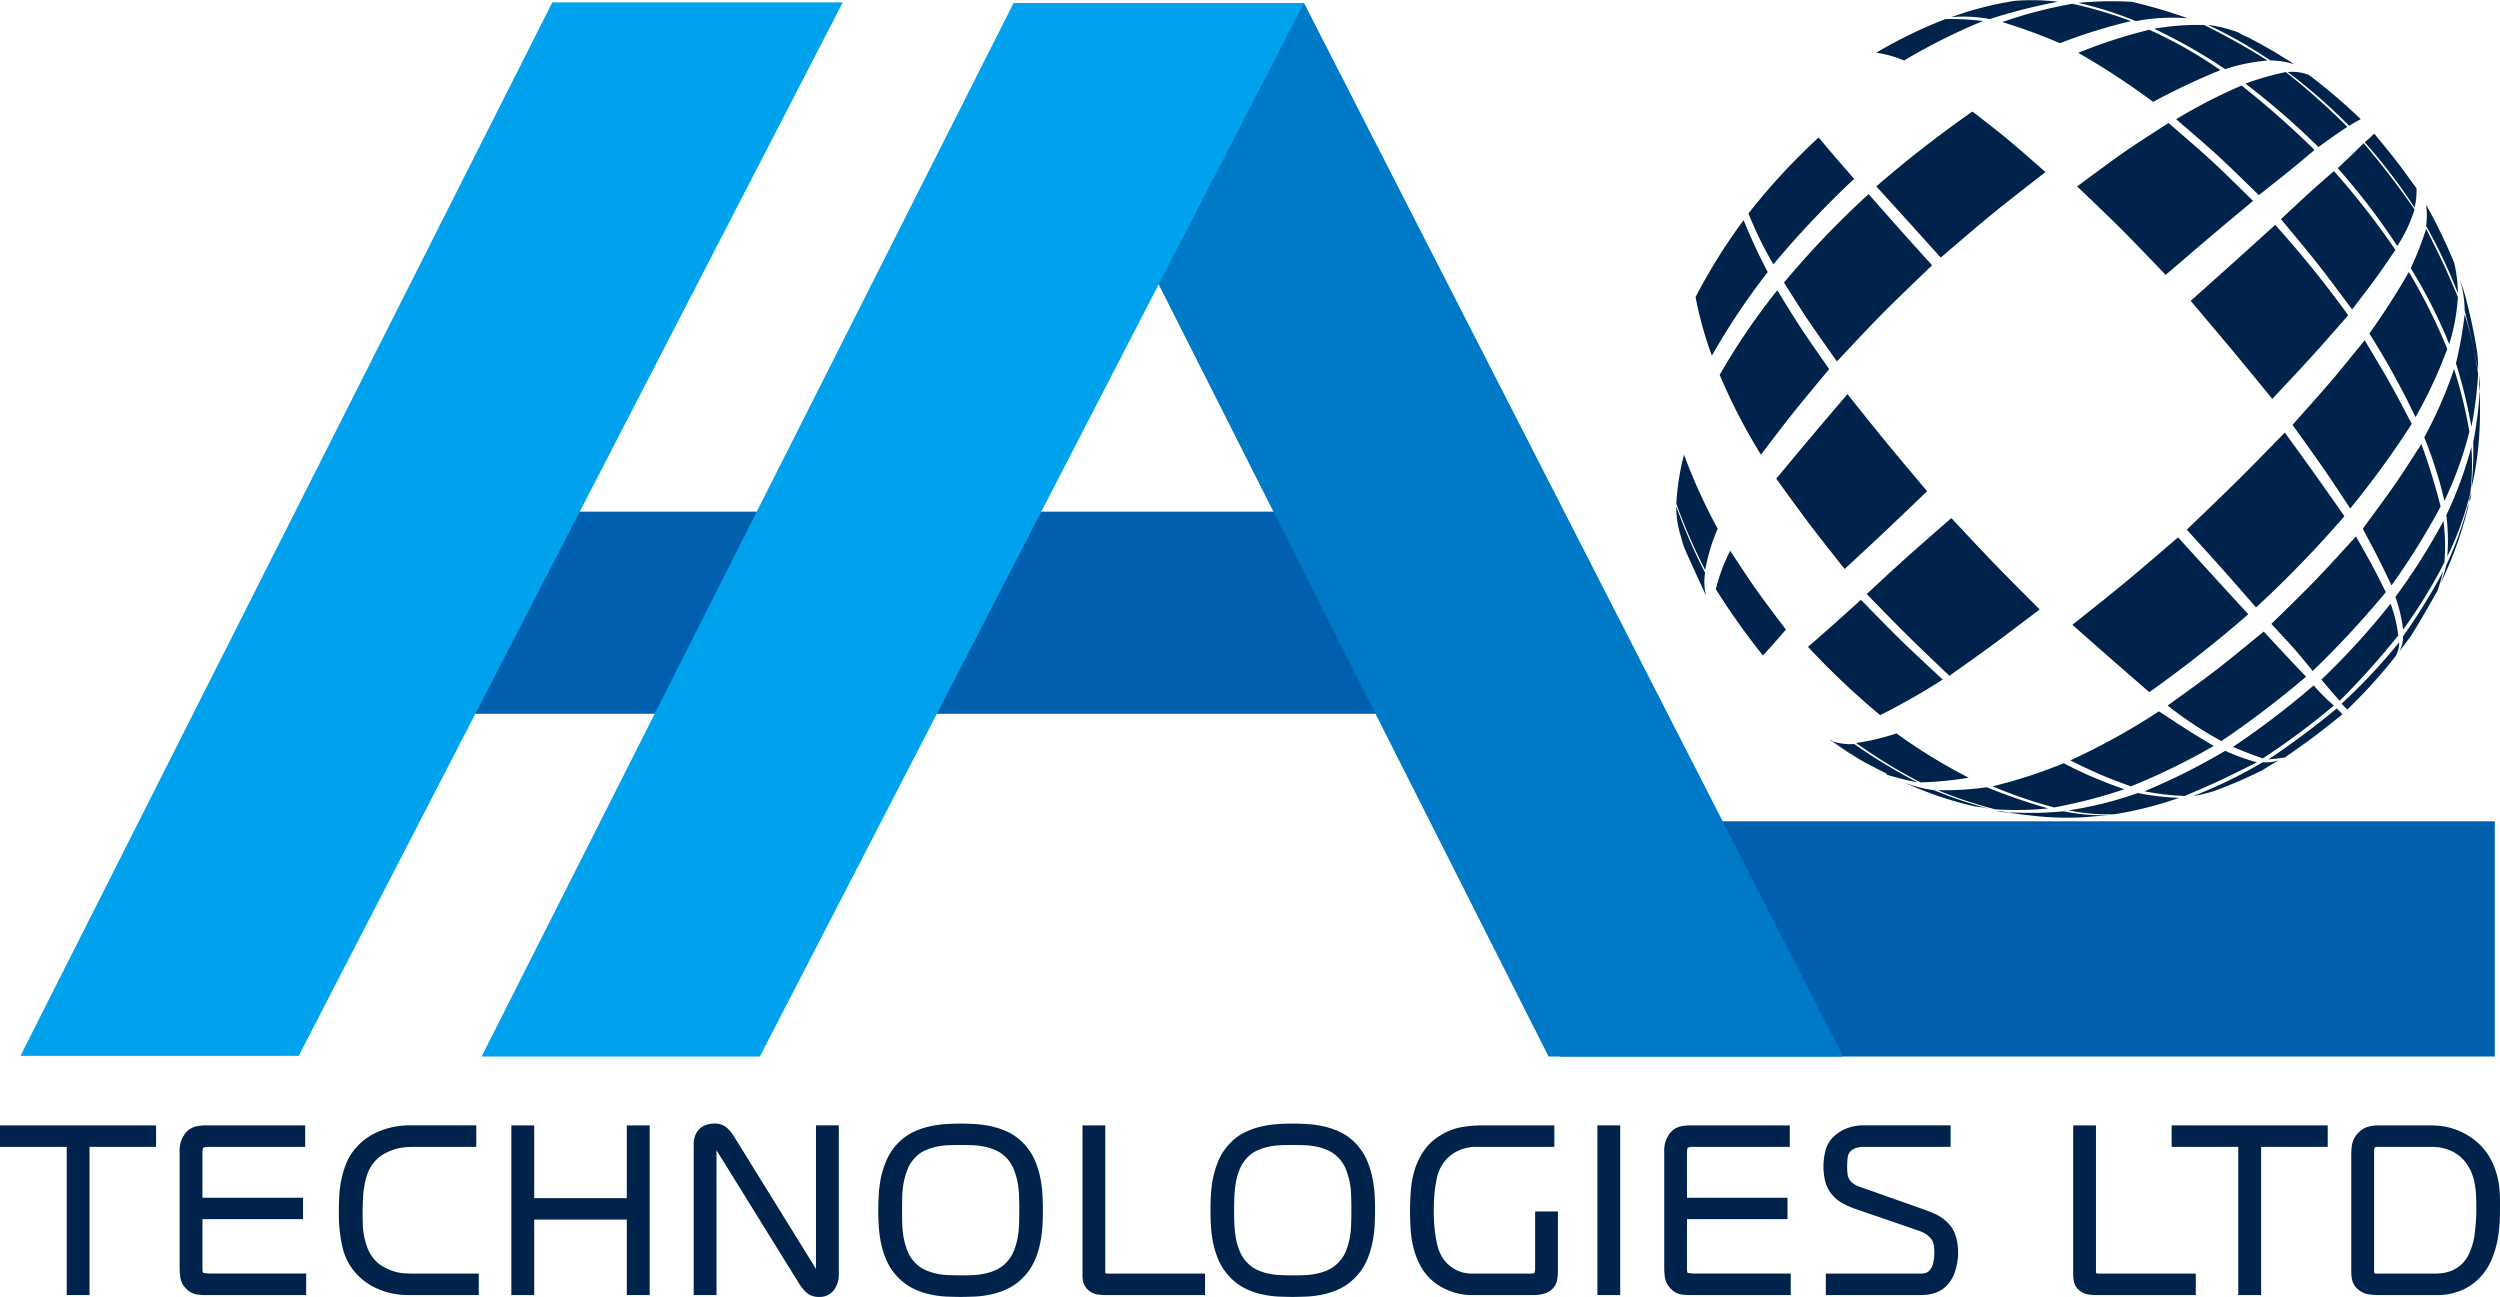 <svg xmlns="http://www.w3.org/2000/svg" width="212.419" height="110.196" viewBox="0 0 212.419 110.196">
  <g id="Group_24" data-name="Group 24" transform="translate(-165.78 -293.784)">
    <g id="Group_1" data-name="Group 1" transform="translate(195.688 337.257)">
      <rect id="Rectangle_1" data-name="Rectangle 1" width="89.037" height="17.175" transform="translate(0 0)" fill="#0060af"/>
    </g>
    <g id="Group_2" data-name="Group 2" transform="translate(298.289 363.568)">
      <rect id="Rectangle_2" data-name="Rectangle 2" width="79.463" height="19.986" transform="translate(0 0)" fill="#0060af"/>
    </g>
    <g id="Group_4" data-name="Group 4" transform="translate(252.157 294.037)">
      <g id="Group_3" data-name="Group 3" transform="translate(0)">
        <path id="Path_1" data-name="Path 1" d="M783.147,384.979h25.021l-45.8-89.517H737.948Z" transform="translate(-737.948 -295.462)" fill="#0079c7"/>
      </g>
    </g>
    <g id="Group_5" data-name="Group 5" transform="translate(167.518 293.986)">
      <path id="Path_2" data-name="Path 2" d="M200.928,384.636H177.29l45.191-89.514h24.678Z" transform="translate(-177.29 -295.121)" fill="#00a1ed"/>
    </g>
    <g id="Group_6" data-name="Group 6" transform="translate(206.703 294.037)">
      <path id="Path_3" data-name="Path 3" d="M460.492,384.979H436.854l45.2-89.517H506.73Z" transform="translate(-436.854 -295.462)" fill="#00a1ed"/>
    </g>
    <g id="Group_7" data-name="Group 7" transform="translate(308.208 293.784)">
      <path id="Path_4" data-name="Path 4" d="M1165.838,354.475c-2.453,1.955-2.453,1.955-4.9,3.673-.573.078-.573.078-1.39.162a71.77,71.77,0,0,0,5.8-4.329l.49.494Zm4.491-4.907h0a43.341,43.341,0,0,1-4.083,4.5c-.167-.165-.167-.165-.488-.493a48.61,48.61,0,0,0,4.9-5.227,2.411,2.411,0,0,1-.324,1.222Zm6.046-30.218h0a43.579,43.579,0,0,1,.9,4.328,10.152,10.152,0,0,1,.084,1.552c-.494-2.45-.494-2.45-1.143-5.062a8.888,8.888,0,0,0-.408-2.616,14.67,14.67,0,0,1,.571,1.8Zm1.059,6.288h0a17.539,17.539,0,0,1,.086,2.123,6.7,6.7,0,0,0-.086-1.308v-.815Zm.086,2.862h0a30.4,30.4,0,0,1-.329,4.735c-.161.983-.161.983-.406,2.043a29.312,29.312,0,0,0,.161-3.919,35.38,35.38,0,0,0,.573-4.575V328.5Zm-.735,7.187h0a2.4,2.4,0,0,1-.17.73v-.243c.08-.241.08-.241.17-.488Zm-.324,1.386h0a32.672,32.672,0,0,1-2.292,6.29,13.048,13.048,0,0,0,.487-1.553,30.323,30.323,0,0,0,1.875-5.225,1.183,1.183,0,0,1-.071.487Zm-2.532,6.863h0c-.739,1.306-1.478,2.612-2.3,3.919-.487.653-.487.653-.979,1.308a2.485,2.485,0,0,0,.328-1.308,50.821,50.821,0,0,0,3.428-5.552c-.24.893-.24.893-.481,1.634Zm-14.868,15.273h0a38.386,38.386,0,0,1-4.171,1.8,11.27,11.27,0,0,1-1.714.4,39.251,39.251,0,0,0,5.885-2.862,3.405,3.405,0,0,0,1.383-.162c-.726.409-.726.409-1.383.819Zm-14.95,4h0a25.863,25.863,0,0,1-4.985-.162,14.791,14.791,0,0,1-1.628-.249,29.836,29.836,0,0,0,4.65-.078,16.575,16.575,0,0,0,3.922.328c-1.065.077-1.065.077-1.959.162Zm-5.72-.244h0c-.655-.084-1.308-.168-1.965-.246a2.954,2.954,0,0,1,.823.078l1.143.168Zm-3.757-.655h0a30.759,30.759,0,0,1-6.042-2.045,10.412,10.412,0,0,0,2.533.656,34.953,34.953,0,0,0,4.893,1.631,9.15,9.15,0,0,0-1.383-.243Zm-7.516-2.7h0v-.081a34.454,34.454,0,0,1-4.65-2.782,4.319,4.319,0,0,0,1.873.247,46.622,46.622,0,0,0,5.393,3.267,26.323,26.323,0,0,1-2.616-.652Zm-1.134-.655h0a25.671,25.671,0,0,1-3.765-2.365c.08.077.08.077.163.077a41.137,41.137,0,0,0,3.6,2.287Zm-15.933-18.3h0a6.654,6.654,0,0,1-.408-1.222,8.329,8.329,0,0,1-.415-2.618,46.807,46.807,0,0,0,2.453,5.638,4.748,4.748,0,0,0,.084,1.961c-.9-1.961-.9-1.961-1.714-3.759Zm36.751-46.883Zm10.213,2.777h0a3.712,3.712,0,0,0,.814.409c1.959,1.061,1.959,1.061,3.926,2.288a6.975,6.975,0,0,0-2.038-.324,38.859,38.859,0,0,0-5.314-3.024,11.793,11.793,0,0,1,2.612.652Zm-21.726-.979h0a51.11,51.11,0,0,0-6.7,3.352,9.656,9.656,0,0,0-2.373-.659,39.611,39.611,0,0,1,5.885-2.858,22.225,22.225,0,0,1,3.185.165Zm6.373-1.638h0a47.633,47.633,0,0,0-5.8,1.472,11.838,11.838,0,0,0-3.263-.162,28.638,28.638,0,0,1,5.385-1.385,18.61,18.61,0,0,1,3.679.075ZM1117,316.9h0a59.273,59.273,0,0,0-4.743,7.106,31.421,31.421,0,0,1-1.388-4.982,48.583,48.583,0,0,1,4.085-6.537A47.191,47.191,0,0,0,1117,316.9Zm7.346-7.921h0a82.558,82.558,0,0,0-6.863,7.265,30.15,30.15,0,0,1-2.118-4.326,53.985,53.985,0,0,1,5.963-6.453c1.3,1.552,1.3,1.552,3.018,3.514Zm23.524-13.4h0a44.923,44.923,0,0,0-6.04,1.876,45.928,45.928,0,0,0-4.906-1.795,38.469,38.469,0,0,1,5.963-1.555,37.009,37.009,0,0,1,4.983,1.473Zm4.822-.243h0a16.869,16.869,0,0,0-4.412.243,30.8,30.8,0,0,0-4.9-1.554,30.227,30.227,0,0,1,4.575-.084,44.223,44.223,0,0,1,4.736,1.395Zm-39.943,43.369h0a15.966,15.966,0,0,0-1.063,3.512,47.373,47.373,0,0,1-2.453-5.634,20.7,20.7,0,0,1,.655-4.166,46.965,46.965,0,0,0,2.861,6.288Zm9.475-13.56h0c-3.187,3.838-3.187,3.838-5.8,7.272a49.141,49.141,0,0,1-3.505-6.782,56.859,56.859,0,0,1,4.893-7.187c1.959,3.183,1.959,3.183,4.412,6.7Zm8.742-8.818h0c-4.251,4.081-4.251,4.081-8.085,8.166-2.537-3.591-2.537-3.591-4.5-6.7a76.94,76.94,0,0,1,7.192-7.515c2.446,2.777,2.446,2.777,5.391,6.045Zm9.638-7.924h0c-4.414,3.429-4.414,3.429-8.905,7.268-2.938-3.267-2.938-3.267-5.475-6.049a99.722,99.722,0,0,1,8.169-6.363c2.945,2.284,2.945,2.284,6.212,5.144Zm14.859-8.658h0a56.645,56.645,0,0,0-5.715,2.695,63.653,63.653,0,0,0-6.367-4.168,42.991,42.991,0,0,1,6.042-1.959,37.312,37.312,0,0,1,6.04,3.432Zm4.01-.814h0a14.744,14.744,0,0,0-3.6.731,45.179,45.179,0,0,0-6.044-3.431,21.06,21.06,0,0,1,4.251-.324,58.051,58.051,0,0,1,5.394,3.024Zm-40.927,48.351h0c-1.139,1.307-1.139,1.307-1.955,2.2a62.169,62.169,0,0,1-4-5.634,15.191,15.191,0,0,1,1.22-3.267c2.206,3.35,2.206,3.35,4.738,6.7Zm12-11.76h0c-3.75,3.592-3.75,3.592-7.013,6.61-3.027-3.836-3.027-3.836-5.808-7.675,2.781-3.349,2.781-3.349,6.049-7.187,3.263,4.085,3.263,4.085,6.772,8.251Zm27.691-24.669h0c-3.426,2.861-3.426,2.861-7.423,6.288-3.763-3.92-3.763-3.92-7.522-7.519,4.083-3.02,4.083-3.02,7.763-5.385,3.6,3.1,3.6,3.1,7.183,6.616Zm5.226-4.328h0c-2.045,1.715-2.045,1.715-4.732,3.839-3.516-3.431-3.516-3.431-7.028-6.451a45.167,45.167,0,0,1,5.561-2.861,78.051,78.051,0,0,1,6.2,5.474Zm2.784-1.964h0c-.982.658-.982.658-2.451,1.717a64.234,64.234,0,0,0-6.208-5.39,23.705,23.705,0,0,1,3.434-.981,58.51,58.51,0,0,1,5.224,4.654Zm1.141-.649h0a8.793,8.793,0,0,0-.979.568,47.142,47.142,0,0,0-5.224-4.573,3.812,3.812,0,0,1,1.8.247,49.078,49.078,0,0,1,4.405,3.758Zm-35.523,47.613h0a56.717,56.717,0,0,1-5.314,3.022,67.1,67.1,0,0,1-6.128-5.8c1.961-1.714,1.961-1.714,4.5-4,3.428,3.509,3.428,3.509,6.944,6.776Zm8.242-5.96h0c-4.088,3.1-4.088,3.1-7.672,5.64-3.516-3.353-3.516-3.353-7.026-6.945,3.265-3.023,3.265-3.023,7.192-6.456,3.75,4,3.75,4,7.507,7.761Zm26.218-24.995h0c-2.938,3.352-2.938,3.352-6.45,7.107-3.349-4.083-3.349-4.083-6.938-8.331,3.836-3.427,3.836-3.427,7.185-6.453a91.515,91.515,0,0,1,6.2,7.677Zm4.006-5.551h0c-1.553,2.284-1.553,2.284-3.675,5.062-2.859-3.838-2.859-3.838-6.046-7.677,2.537-2.369,2.537-2.369,4.5-4.083a66.378,66.378,0,0,1,5.226,6.7Zm1.628-3.434h0a12.215,12.215,0,0,1-1.469,3.1,57.425,57.425,0,0,0-5.054-6.61c1.3-1.23,1.3-1.23,2.2-2.128a69.932,69.932,0,0,1,4.322,5.635Zm.168-1.793h0a5.966,5.966,0,0,1-.168,1.631,46.04,46.04,0,0,0-4.238-5.552,8.292,8.292,0,0,0,.81-.737c1.877,2.285,1.877,2.285,3.6,4.658Zm-38.059,50.07h0a28.717,28.717,0,0,1-4.083.4,44.493,44.493,0,0,1-5.477-3.347,20.2,20.2,0,0,0,3.432-.815,46.4,46.4,0,0,0,6.128,3.758Zm23.765-13.888h0a105.908,105.908,0,0,1-8.411,6.62c-3.02-2.62-3.02-2.62-6.536-5.721,4.414-3.512,4.414-3.512,8.981-7.431,3.187,3.508,3.187,3.508,5.967,6.532Zm8.168-8.33h0a95.636,95.636,0,0,1-7.509,7.755c-2.7-3.1-2.7-3.1-5.883-6.61,4.332-4.166,4.332-4.166,8.332-8.251,2.771,3.838,2.771,3.838,5.061,7.107Zm5.718-7.842h0a77.154,77.154,0,0,1-5.224,7.186c-2.212-3.351-2.212-3.351-4.906-7.105,3.355-3.758,3.355-3.758,6.132-7.187,2.2,3.676,2.2,3.676,4,7.107Zm3.022-6.373h0a39.375,39.375,0,0,1-2.7,5.8,68.807,68.807,0,0,0-3.92-7.107,61.2,61.2,0,0,0,3.355-5.227,49.061,49.061,0,0,1,3.263,6.532Zm.9-4.408h0a16.859,16.859,0,0,1-.733,4,43.208,43.208,0,0,0-3.271-6.45,27.468,27.468,0,0,0,1.308-3.349c1.469,2.939,1.469,2.939,2.7,5.8Zm-.324-2.939h0a11.289,11.289,0,0,1,.324,2.613,44.687,44.687,0,0,0-2.7-5.721,6.676,6.676,0,0,0,0-1.794,44.69,44.69,0,0,1,2.371,4.9Zm-34.468,46.391h0a28.416,28.416,0,0,1-4.5.08,34.705,34.705,0,0,1-4.9-1.631,25.923,25.923,0,0,0,4.161-.247,50.6,50.6,0,0,0,5.23,1.8Zm6.452-1.632h0a42.5,42.5,0,0,1-5.965,1.549,39.021,39.021,0,0,1-5.228-1.795,42.163,42.163,0,0,0,6.044-1.96,36.35,36.35,0,0,0,5.149,2.206Zm7.593-3.676h0a56.2,56.2,0,0,1-7.024,3.43,37.718,37.718,0,0,1-5.153-2.207,57.178,57.178,0,0,0,7.522-4.163c2.616,1.716,2.616,1.716,4.655,2.939Zm7.846-5.882h0a82.28,82.28,0,0,1-7.191,5.47,32.312,32.312,0,0,1-4.571-3.02c4.077-2.936,4.077-2.936,8.166-6.286,2.043,2.2,2.043,2.2,3.6,3.836Zm6.779-7.187h0a81.352,81.352,0,0,1-6.21,6.7c-1.474-1.8-1.474-1.8-3.516-4,3.757-3.674,3.757-3.674,7.191-7.434,1.471,2.612,1.471,2.612,2.535,4.737Zm4.655-7.272h0a60.9,60.9,0,0,1-4.171,6.7c-1.059-2.206-1.059-2.206-2.442-4.819,2.773-3.76,2.773-3.76,4.979-7.189a54.285,54.285,0,0,1,1.635,5.307Zm2.446-6.366h0a31.493,31.493,0,0,1-2.122,5.879,35.848,35.848,0,0,0-1.714-5.391,36.64,36.64,0,0,0,2.533-5.8,38.111,38.111,0,0,1,1.3,5.312Zm.739-4.9h0a32.61,32.61,0,0,1-.569,4.49,42.7,42.7,0,0,0-1.312-5.392,34.049,34.049,0,0,0,.739-4.163,31.708,31.708,0,0,1,1.143,5.065Zm-25.406,36.017h0a31.741,31.741,0,0,1-5.471,1.392,16.344,16.344,0,0,1-3.92-.331,31.026,31.026,0,0,0,5.879-1.47,21.507,21.507,0,0,0,3.512.409Zm6.62-3.024h0c-3.11,1.554-3.11,1.554-6.128,2.862a20.249,20.249,0,0,1-3.426-.4,54.562,54.562,0,0,0,6.854-3.434,16.61,16.61,0,0,0,2.7.976Zm6.534-4.818h0a63.433,63.433,0,0,1-6.042,4.491c-1.149-.407-1.149-.407-2.537-.977a70.536,70.536,0,0,0,6.86-5.227,16.029,16.029,0,0,0,1.719,1.713Zm5.471-5.96h0a66.091,66.091,0,0,1-4.977,5.555c-.655-.733-.655-.733-1.557-1.8a62.752,62.752,0,0,0,5.879-6.448,11.829,11.829,0,0,1,.655,2.695Zm3.92-6.209h0a43.317,43.317,0,0,1-3.512,5.719,12.7,12.7,0,0,0-.653-2.781,52.618,52.618,0,0,0,4.081-6.45,16.75,16.75,0,0,1,.084,3.513Zm2.2-5.879h0a26.526,26.526,0,0,1-1.957,5.389,17.53,17.53,0,0,0-.082-3.513,33.7,33.7,0,0,0,2.129-5.8,20.682,20.682,0,0,1-.09,3.923Z" transform="translate(-1109.229 -293.784)" fill="#00234c" fill-rule="evenodd"/>
    </g>
    <g id="Group_23" data-name="Group 23" transform="translate(165.78 389.25)">
      <g id="Group_8" data-name="Group 8" transform="translate(0 0.154)">
        <path id="Path_5" data-name="Path 5" d="M174.426,943.682v-12.6h-5.658v-.925h12.361v.925h-5.658v12.6Z" transform="translate(-168.317 -929.711)" fill="#00234c"/>
        <path id="Path_6" data-name="Path 6" d="M173.386,941.593h-1.937V929H165.78v-1.825h13.264V929h-5.658Zm-1.048-.9h.146V928.1h5.666v-.03H166.682v.03h5.656Z" transform="translate(-165.78 -927.174)" fill="#00234c"/>
      </g>
      <g id="Group_9" data-name="Group 9" transform="translate(15.265 0.154)">
        <path id="Path_7" data-name="Path 7" d="M271.719,943.682a7.115,7.115,0,0,1-.711-.039,1.156,1.156,0,0,1-.7-.366,1.238,1.238,0,0,1-.374-.695,5.8,5.8,0,0,1-.051-.773v-9.853a2.047,2.047,0,0,1,.15-.9,3.271,3.271,0,0,1,.232-.394,1.172,1.172,0,0,1,.662-.424,3.381,3.381,0,0,1,.745-.077h7.977v.925h-7.82a1.806,1.806,0,0,0-.378.049.674.674,0,0,0-.32.144.6.6,0,0,0-.185.354,2.376,2.376,0,0,0-.019.322V936.3h8.538v.926h-8.538v4.812a.815.815,0,0,0,.043.276.589.589,0,0,0,.146.265.746.746,0,0,0,.4.132,3.774,3.774,0,0,0,.475.042h7.743v.926Z" transform="translate(-269.436 -929.711)" fill="#00234c"/>
        <path id="Path_8" data-name="Path 8" d="M277.646,941.593h-8.465a6.8,6.8,0,0,1-.763-.041,1.6,1.6,0,0,1-.962-.5,1.644,1.644,0,0,1-.5-.943,6.536,6.536,0,0,1-.06-.84V929.42a2.45,2.45,0,0,1,.2-1.106,2.794,2.794,0,0,1,.284-.47,1.634,1.634,0,0,1,.906-.582,4.127,4.127,0,0,1,.849-.088h8.428V929H269.3a1.294,1.294,0,0,0-.282.039.565.565,0,0,0-.11.032l-.011.014a.114.114,0,0,0-.03.077c-.026.174-.032.237-.032.259v3.9h8.544v1.822h-8.544V939.5a.958.958,0,0,0,.032.154.116.116,0,0,1,.017.047,1.453,1.453,0,0,0,.157.028,3.2,3.2,0,0,0,.415.035h8.194Zm-9.571-13.184a3.012,3.012,0,0,0-.174.319,1.473,1.473,0,0,0-.11.692v9.853a4.651,4.651,0,0,0,.056.708.809.809,0,0,0,.232.445.824.824,0,0,0,.434.237,6.441,6.441,0,0,0,.668.036h7.563v-.032h-7.292a4.3,4.3,0,0,1-.535-.045,1.01,1.01,0,0,1-.651-.259,1.046,1.046,0,0,1-.258-.454,1.45,1.45,0,0,1-.067-.4v-5.257h8.538v-.033h-8.538V929.42a3.073,3.073,0,0,1,.037-.376,1.01,1.01,0,0,1,.311-.628,1.093,1.093,0,0,1,.533-.253,2.162,2.162,0,0,1,.473-.061h7.378v-.03h-7.535a2.957,2.957,0,0,0-.659.068.727.727,0,0,0-.4.27Z" transform="translate(-266.898 -927.174)" fill="#00234c"/>
      </g>
      <g id="Group_10" data-name="Group 10" transform="translate(28.791 0.154)">
        <path id="Path_9" data-name="Path 9" d="M364.982,943.682a6.268,6.268,0,0,1-1.473-.156,5.763,5.763,0,0,1-1.143-.388,4.487,4.487,0,0,1-.842-.49,4.834,4.834,0,0,1-.576-.494,4.419,4.419,0,0,1-1.186-2.1,11.427,11.427,0,0,1-.324-2.946c0-.462.013-.934.043-1.41a7.849,7.849,0,0,1,.187-1.412,6.59,6.59,0,0,1,.438-1.332,3.964,3.964,0,0,1,.782-1.158,3.433,3.433,0,0,1,.636-.579,4.638,4.638,0,0,1,.9-.523,6.413,6.413,0,0,1,1.158-.385,6.239,6.239,0,0,1,1.463-.153h5.17v.925H365.48c-.254,0-.546.013-.885.04a4.358,4.358,0,0,0-1.04.205,4.756,4.756,0,0,0-1.046.47,3.317,3.317,0,0,0-.945.852,3.7,3.7,0,0,0-.55.989,6,6,0,0,0-.3,1.133,10.16,10.16,0,0,0-.127,1.19c-.017.406-.028.8-.028,1.166,0,.271,0,.571.011.9a6.879,6.879,0,0,0,.367,2.09,3.69,3.69,0,0,0,.518.994,3.212,3.212,0,0,0,.969.927,5.46,5.46,0,0,0,1.087.5,4.374,4.374,0,0,0,.992.189c.307.018.541.03.7.03h5.228v.926Z" transform="translate(-358.993 -929.711)" fill="#00234c"/>
        <path id="Path_10" data-name="Path 10" d="M368.379,941.593h-5.9a6.767,6.767,0,0,1-1.587-.168,6.459,6.459,0,0,1-1.222-.414,5.513,5.513,0,0,1-.919-.539,6,6,0,0,1-.625-.538,4.955,4.955,0,0,1-1.3-2.3,12.327,12.327,0,0,1-.331-3.058c0-.471.007-.956.035-1.434a9.022,9.022,0,0,1,.206-1.484,7.247,7.247,0,0,1,.458-1.416,4.37,4.37,0,0,1,.866-1.281,4.759,4.759,0,0,1,.7-.637,5.6,5.6,0,0,1,.979-.569,6.885,6.885,0,0,1,1.239-.414,6.67,6.67,0,0,1,1.57-.169h5.621V929h-5.183c-.241,0-.531.012-.853.035a4.427,4.427,0,0,0-.939.184,4.669,4.669,0,0,0-.951.433,3,3,0,0,0-.823.739,3.189,3.189,0,0,0-.485.875,5.273,5.273,0,0,0-.271,1.046,7.318,7.318,0,0,0-.12,1.136c-.019.4-.03.788-.03,1.148,0,.271,0,.565.011.89a5.463,5.463,0,0,0,.09.962,6.249,6.249,0,0,0,.253.988,3.244,3.244,0,0,0,.451.881,2.657,2.657,0,0,0,.842.8,4.1,4.1,0,0,0,.979.448,3.438,3.438,0,0,0,.889.174c.3.021.528.03.674.03h5.681Zm-5.838-13.521a5.646,5.646,0,0,0-2.436.5,4.343,4.343,0,0,0-.816.475,4.8,4.8,0,0,0-.573.511l0,.018a3.4,3.4,0,0,0-.7,1.029,6.605,6.605,0,0,0-.408,1.25,8.4,8.4,0,0,0-.187,1.334c-.026.466-.034.932-.034,1.389a11.276,11.276,0,0,0,.305,2.835,4.155,4.155,0,0,0,1.07,1.89,6.389,6.389,0,0,0,.531.452,4.626,4.626,0,0,0,.763.444,5.542,5.542,0,0,0,1.05.354,5.97,5.97,0,0,0,1.379.144h5v-.032H362.7c-.17,0-.4-.01-.73-.028a4.678,4.678,0,0,1-1.091-.213,5.556,5.556,0,0,1-1.186-.536,3.722,3.722,0,0,1-1.106-1.055,4.244,4.244,0,0,1-.576-1.109,7.416,7.416,0,0,1-.29-1.133,7.867,7.867,0,0,1-.1-1.092c-.009-.328-.009-.63-.009-.9,0-.378.009-.774.024-1.19s.067-.841.133-1.238a7.359,7.359,0,0,1,.324-1.211,4.034,4.034,0,0,1,.621-1.116,3.86,3.86,0,0,1,1.07-.961,5.5,5.5,0,0,1,1.143-.518,5.557,5.557,0,0,1,1.134-.221c.348-.022.657-.038.922-.038h4.294v-.03Z" transform="translate(-356.492 -927.174)" fill="#00234c"/>
      </g>
      <g id="Group_11" data-name="Group 11" transform="translate(43.449 0.154)">
        <path id="Path_11" data-name="Path 11" d="M467.388,943.682h-1.04v-6.414h-8.774v6.414H456.53v-13.52h1.044v6.18h8.774v-6.18h1.04Z" transform="translate(-456.085 -929.711)" fill="#00234c"/>
        <path id="Path_12" data-name="Path 12" d="M465.338,941.593h-1.944V935.18h-7.868v6.414h-1.942V927.174h1.942v6.183h7.868v-6.183h1.944Zm-1.048-.9h.15V928.072h-.15v6.177h-9.666v-6.177h-.144V940.7h.144v-6.415h9.666Z" transform="translate(-453.585 -927.174)" fill="#00234c"/>
      </g>
      <g id="Group_12" data-name="Group 12" transform="translate(58.94 0)">
        <path id="Path_13" data-name="Path 13" d="M570.591,941.458a1.747,1.747,0,0,1-.3,1.088,1.079,1.079,0,0,1-.928.415,1.147,1.147,0,0,1-.743-.232,3.284,3.284,0,0,1-.608-.755l-7.069-11.412a1.907,1.907,0,0,0-.17-.214.383.383,0,0,0-.277-.115.763.763,0,0,0-.17.067c-.075.042-.118.149-.118.319v12.188h-1.046V930.5a1.576,1.576,0,0,1,.168-.787,1.08,1.08,0,0,1,.385-.4,1.19,1.19,0,0,1,.427-.154,2.1,2.1,0,0,1,.3-.029,1.123,1.123,0,0,1,.836.282,3.152,3.152,0,0,1,.492.621l7.108,11.477c.058.079.107.154.168.231a.3.3,0,0,0,.258.118c.131,0,.206-.043.223-.127a1.1,1.1,0,0,0,.03-.222V929.287h1.04Z" transform="translate(-558.711 -928.682)" fill="#00234c"/>
        <path id="Path_14" data-name="Path 14" d="M566.846,940.887a1.565,1.565,0,0,1-1.027-.337,3.7,3.7,0,0,1-.7-.859l-6.981-11.267V940.73H556.2V927.978a1.979,1.979,0,0,1,.223-1.009,1.523,1.523,0,0,1,.554-.57,1.659,1.659,0,0,1,.589-.205,2.4,2.4,0,0,1,.361-.037,1.564,1.564,0,0,1,1.153.411,4,4,0,0,1,.561.708l6.949,11.23v-12.2h1.942v12.622a2.211,2.211,0,0,1-.4,1.355A1.505,1.505,0,0,1,566.846,940.887Zm-8.867-13.629a.814.814,0,0,1,.588.247,1.613,1.613,0,0,1,.241.3l7.069,11.411a2.632,2.632,0,0,0,.507.642.721.721,0,0,0,.462.13.633.633,0,0,0,.571-.237,1.359,1.359,0,0,0,.215-.817V927.208h-.142v11.778a1.56,1.56,0,0,1-.043.326.625.625,0,0,1-.662.468.72.72,0,0,1-.612-.292,2.377,2.377,0,0,1-.18-.251l-7.12-11.487a2.692,2.692,0,0,0-.43-.547.7.7,0,0,0-.518-.15,1.672,1.672,0,0,0-.234.024.7.7,0,0,0-.273.1.676.676,0,0,0-.221.24,1.126,1.126,0,0,0-.1.558v11.856h.151V928.093a.734.734,0,0,1,.361-.715A.773.773,0,0,1,557.979,927.258Z" transform="translate(-556.199 -926.157)" fill="#00234c"/>
      </g>
      <g id="Group_13" data-name="Group 13" transform="translate(74.624 0)">
        <path id="Path_15" data-name="Path 15" d="M670.85,929.169a8.544,8.544,0,0,1,1.3.184,6.034,6.034,0,0,1,1.291.436,4.045,4.045,0,0,1,1.143.811,4.238,4.238,0,0,1,.9,1.276,6.475,6.475,0,0,1,.466,1.426,9.339,9.339,0,0,1,.193,1.452c.032.473.043.9.043,1.294s-.011.817-.043,1.292a9.256,9.256,0,0,1-.193,1.448,6.425,6.425,0,0,1-.466,1.428,4.274,4.274,0,0,1-.9,1.278,4.179,4.179,0,0,1-1.143.817,5.771,5.771,0,0,1-1.291.445,7.234,7.234,0,0,1-1.3.176c-.434.019-.829.029-1.216.029-.367,0-.771-.01-1.2-.029a7.43,7.43,0,0,1-1.31-.176,5.8,5.8,0,0,1-1.28-.445,4.175,4.175,0,0,1-1.149-.817,4.274,4.274,0,0,1-.894-1.278,6.117,6.117,0,0,1-.47-1.428,8.982,8.982,0,0,1-.2-1.448c-.032-.475-.037-.907-.037-1.292s0-.822.037-1.294a9.061,9.061,0,0,1,.2-1.452,6.162,6.162,0,0,1,.47-1.426,4.238,4.238,0,0,1,.894-1.276,4.042,4.042,0,0,1,1.149-.811,6.066,6.066,0,0,1,1.28-.436,8.79,8.79,0,0,1,1.31-.184c.432-.026.836-.038,1.2-.038C670.021,929.131,670.416,929.143,670.85,929.169Zm-6.62,8.094a7.432,7.432,0,0,0,.138,1.247,6.632,6.632,0,0,0,.348,1.187,3.4,3.4,0,0,0,.651,1.043,3.051,3.051,0,0,0,.969.745,4.825,4.825,0,0,0,1.111.386,6.105,6.105,0,0,0,1.143.144c.378.015.732.022,1.046.022s.679-.006,1.059-.022a6.02,6.02,0,0,0,1.134-.144,4.736,4.736,0,0,0,1.108-.386,3.514,3.514,0,0,0,1.628-1.788,6.452,6.452,0,0,0,.348-1.187,8.142,8.142,0,0,0,.14-1.247c.011-.421.017-.83.017-1.215s-.007-.795-.017-1.219a8.072,8.072,0,0,0-.14-1.242,6.4,6.4,0,0,0-.348-1.191,3.351,3.351,0,0,0-.659-1.043,3.409,3.409,0,0,0-.969-.745,5.064,5.064,0,0,0-1.108-.386,6.03,6.03,0,0,0-1.134-.144c-.38-.012-.735-.022-1.059-.022s-.668.01-1.046.022a6.115,6.115,0,0,0-1.143.144,5.165,5.165,0,0,0-1.111.386,3.087,3.087,0,0,0-.969.745,3.4,3.4,0,0,0-.651,1.043,6.576,6.576,0,0,0-.348,1.191,7.369,7.369,0,0,0-.138,1.242c-.013.424-.017.828-.017,1.219S664.217,936.841,664.23,937.262Z" transform="translate(-662.641 -928.682)" fill="#00234c"/>
        <path id="Path_16" data-name="Path 16" d="M667.085,940.887c-.38,0-.786-.015-1.226-.03a8.134,8.134,0,0,1-1.377-.189,6.246,6.246,0,0,1-1.383-.473,4.6,4.6,0,0,1-1.267-.911,4.77,4.77,0,0,1-.992-1.4,7.864,7.864,0,0,1-.507-1.527,10.185,10.185,0,0,1-.2-1.516c-.028-.475-.043-.922-.043-1.316s.015-.842.043-1.32a10.3,10.3,0,0,1,.2-1.519,7.926,7.926,0,0,1,.507-1.521,4.78,4.78,0,0,1,.992-1.407,4.541,4.541,0,0,1,1.274-.9,6.549,6.549,0,0,1,1.377-.466,8.683,8.683,0,0,1,1.371-.19c.447-.03.853-.042,1.233-.042s.8.012,1.239.042h0a8.545,8.545,0,0,1,1.37.19,6.811,6.811,0,0,1,1.383.466,4.632,4.632,0,0,1,1.274.9,4.954,4.954,0,0,1,.99,1.4,7.55,7.55,0,0,1,.5,1.527,10.514,10.514,0,0,1,.2,1.519c.024.48.037.925.037,1.32s-.013.836-.037,1.316a10.36,10.36,0,0,1-.2,1.516,7.318,7.318,0,0,1-.5,1.527,4.928,4.928,0,0,1-.99,1.4,4.668,4.668,0,0,1-1.269.911,6.274,6.274,0,0,1-1.388.473,8.074,8.074,0,0,1-1.377.189C667.878,940.872,667.471,940.887,667.085,940.887Zm0-13.834c-.354,0-.752.012-1.177.04a7.662,7.662,0,0,0-1.233.171,6.106,6.106,0,0,0-1.2.4,3.639,3.639,0,0,0-1.016.727,3.965,3.965,0,0,0-.814,1.142,6.421,6.421,0,0,0-.438,1.332,7.919,7.919,0,0,0-.178,1.387c-.032.459-.043.885-.043,1.268s.011.806.043,1.268a7.935,7.935,0,0,0,.178,1.382,6.435,6.435,0,0,0,.438,1.334,4.063,4.063,0,0,0,.814,1.144,3.933,3.933,0,0,0,1.022.737,5.913,5.913,0,0,0,1.19.411,7.676,7.676,0,0,0,1.224.162c.427.017.825.027,1.185.027s.769-.01,1.192-.027a7.515,7.515,0,0,0,1.224-.162,5.818,5.818,0,0,0,1.19-.411,3.725,3.725,0,0,0,1.022-.737,3.926,3.926,0,0,0,.812-1.144,6.429,6.429,0,0,0,.445-1.334,8.662,8.662,0,0,0,.183-1.382c.028-.466.034-.9.034-1.268s-.007-.8-.034-1.268a8.7,8.7,0,0,0-.183-1.387,6.415,6.415,0,0,0-.445-1.332,3.835,3.835,0,0,0-.812-1.142,3.356,3.356,0,0,0-1.016-.727,6.013,6.013,0,0,0-1.2-.4,7.7,7.7,0,0,0-1.233-.171C667.847,927.065,667.452,927.053,667.085,927.053Zm0,12.9c-.32,0-.679-.007-1.063-.018a6.572,6.572,0,0,1-1.222-.156,5.494,5.494,0,0,1-1.207-.419,3.507,3.507,0,0,1-1.111-.849,3.929,3.929,0,0,1-.734-1.176,7.167,7.167,0,0,1-.376-1.268,10.243,10.243,0,0,1-.142-1.317h0c-.013-.423-.019-.838-.019-1.229s.006-.81.019-1.233a10.089,10.089,0,0,1,.142-1.314,7.124,7.124,0,0,1,.376-1.272,3.817,3.817,0,0,1,.745-1.181,3.413,3.413,0,0,1,1.1-.844,5.5,5.5,0,0,1,1.214-.421,7.356,7.356,0,0,1,1.216-.158c.391-.007.75-.014,1.063-.014s.687.006,1.07.014a7.431,7.431,0,0,1,1.222.158,5.17,5.17,0,0,1,1.207.423,3.594,3.594,0,0,1,1.1.842,3.63,3.63,0,0,1,.745,1.181,6.21,6.21,0,0,1,.374,1.272,7.359,7.359,0,0,1,.137,1.314c.02.438.024.857.024,1.233s0,.781-.024,1.229a7.378,7.378,0,0,1-.137,1.314,6.207,6.207,0,0,1-.374,1.272,3.747,3.747,0,0,1-.739,1.181,3.79,3.79,0,0,1-1.106.844,5.447,5.447,0,0,1-1.207.419,6.438,6.438,0,0,1-1.222.156C667.776,939.948,667.416,939.954,667.085,939.954Zm0-11.976c-.305,0-.655.007-1.035.021a5.894,5.894,0,0,0-1.059.136,4.694,4.694,0,0,0-1.007.351,2.641,2.641,0,0,0-.829.638,2.9,2.9,0,0,0-.574.911,6.439,6.439,0,0,0-.324,1.108,7.862,7.862,0,0,0-.127,1.176c-.011.414-.015.817-.015,1.2s0,.786.015,1.2h0a7.817,7.817,0,0,0,.127,1.178,6.472,6.472,0,0,0,.324,1.106,2.891,2.891,0,0,0,.565.9,2.651,2.651,0,0,0,.838.644,4.367,4.367,0,0,0,1.007.351,5.6,5.6,0,0,0,1.059.136c.374.017.722.021,1.035.021s.674,0,1.04-.021a5.647,5.647,0,0,0,1.065-.136,4.511,4.511,0,0,0,1-.348,2.864,2.864,0,0,0,.842-.647,3.076,3.076,0,0,0,.571-.9,6.461,6.461,0,0,0,.324-1.106,7.817,7.817,0,0,0,.127-1.178c.011-.426.019-.833.019-1.2s-.009-.776-.019-1.2a7.714,7.714,0,0,0-.127-1.176,6.428,6.428,0,0,0-.324-1.108,3.2,3.2,0,0,0-.571-.909,3.017,3.017,0,0,0-.842-.643,4.873,4.873,0,0,0-1-.348,5.941,5.941,0,0,0-1.065-.136C667.753,927.985,667.4,927.978,667.085,927.978Z" transform="translate(-660.091 -926.157)" fill="#00234c"/>
      </g>
      <g id="Group_14" data-name="Group 14" transform="translate(91.977 0.154)">
        <path id="Path_17" data-name="Path 17" d="M779.481,943.682c-.108,0-.277-.015-.5-.039a1.063,1.063,0,0,1-.6-.253.875.875,0,0,1-.311-.471,2.3,2.3,0,0,1-.049-.476V930.162h1.04V942.1a2.085,2.085,0,0,0,.019.251.451.451,0,0,0,.131.252.578.578,0,0,0,.284.127,1.8,1.8,0,0,0,.294.03h7.75v.926Z" transform="translate(-777.565 -929.711)" fill="#00234c"/>
        <path id="Path_18" data-name="Path 18" d="M785.457,941.593h-8.5a5.161,5.161,0,0,1-.558-.041,1.534,1.534,0,0,1-.836-.356,1.391,1.391,0,0,1-.464-.715,2.849,2.849,0,0,1-.058-.574V927.174h1.935v12.385c0,.056,0,.111,0,.174.019,0,.039.009.062.014a1.082,1.082,0,0,0,.215.022h8.2Zm-9.528-13.521v11.835a1.9,1.9,0,0,0,.047.379.487.487,0,0,0,.161.228.706.706,0,0,0,.363.148c.264.027.391.036.455.036h7.6v-.032h-7.3a2.367,2.367,0,0,1-.372-.033,1.075,1.075,0,0,1-.494-.226l-.024-.024a.866.866,0,0,1-.264-.509,2.058,2.058,0,0,1-.024-.315V928.072Z" transform="translate(-775.04 -927.174)" fill="#00234c"/>
      </g>
      <g id="Group_15" data-name="Group 15" transform="translate(102.852 0)">
        <path id="Path_19" data-name="Path 19" d="M857.785,929.169a8.631,8.631,0,0,1,1.295.184,5.791,5.791,0,0,1,1.28.436,3.937,3.937,0,0,1,1.158.811,4.4,4.4,0,0,1,.894,1.276,6.721,6.721,0,0,1,.477,1.426,9.345,9.345,0,0,1,.191,1.452c.023.473.043.9.043,1.294s-.02.817-.043,1.292a9.263,9.263,0,0,1-.191,1.448,6.665,6.665,0,0,1-.477,1.428,4.437,4.437,0,0,1-.894,1.278,4.062,4.062,0,0,1-1.158.817,5.544,5.544,0,0,1-1.28.445,7.289,7.289,0,0,1-1.295.176c-.44.019-.842.029-1.216.029s-.775-.01-1.2-.029a7.349,7.349,0,0,1-1.31-.176,5.689,5.689,0,0,1-1.28-.445,3.925,3.925,0,0,1-1.147-.817,4.35,4.35,0,0,1-.9-1.278,6.767,6.767,0,0,1-.471-1.428,9.76,9.76,0,0,1-.2-1.448c-.024-.475-.034-.907-.034-1.292s.011-.822.034-1.294a9.85,9.85,0,0,1,.2-1.452,6.824,6.824,0,0,1,.471-1.426,4.313,4.313,0,0,1,.9-1.276,3.808,3.808,0,0,1,1.147-.811,5.948,5.948,0,0,1,1.28-.436,8.672,8.672,0,0,1,1.31-.184q.641-.038,1.2-.038C856.943,929.131,857.344,929.143,857.785,929.169Zm-6.622,8.094a8.708,8.708,0,0,0,.133,1.247,6.808,6.808,0,0,0,.343,1.187,3.445,3.445,0,0,0,.662,1.043,3.117,3.117,0,0,0,.966.745,4.689,4.689,0,0,0,1.115.386,6.061,6.061,0,0,0,1.138.144c.374.015.724.022,1.048.022s.675-.006,1.057-.022a6.179,6.179,0,0,0,1.139-.144,4.76,4.76,0,0,0,1.106-.386,3.386,3.386,0,0,0,.967-.745,3.284,3.284,0,0,0,.661-1.043,6.784,6.784,0,0,0,.475-2.433c.019-.421.03-.83.03-1.215s-.011-.795-.03-1.219a6.833,6.833,0,0,0-.475-2.433,3.282,3.282,0,0,0-.661-1.043,3.431,3.431,0,0,0-.967-.745,5.092,5.092,0,0,0-1.106-.386,6.189,6.189,0,0,0-1.139-.144c-.382-.012-.735-.022-1.057-.022s-.674.01-1.048.022a6.071,6.071,0,0,0-1.138.144,5.007,5.007,0,0,0-1.115.386,3.155,3.155,0,0,0-.966.745,3.442,3.442,0,0,0-.662,1.043,6.749,6.749,0,0,0-.343,1.191,8.632,8.632,0,0,0-.133,1.242c-.015.424-.015.828-.015,1.219S851.148,936.841,851.163,937.262Z" transform="translate(-849.577 -928.682)" fill="#00234c"/>
        <path id="Path_20" data-name="Path 20" d="M854.068,940.887c-.38,0-.795-.015-1.233-.03a8.346,8.346,0,0,1-1.377-.189,6.137,6.137,0,0,1-1.375-.473,4.482,4.482,0,0,1-1.276-.911,5.073,5.073,0,0,1-.992-1.4,7.766,7.766,0,0,1-.5-1.527,10.017,10.017,0,0,1-.2-1.516c-.032-.48-.036-.922-.036-1.316s0-.84.036-1.32a10.16,10.16,0,0,1,.2-1.519,7.781,7.781,0,0,1,.5-1.521,5.037,5.037,0,0,1,.992-1.407,4.366,4.366,0,0,1,1.28-.9,6.53,6.53,0,0,1,1.37-.466,8.893,8.893,0,0,1,1.37-.19c.445-.03.859-.042,1.239-.042s.8.012,1.231.042h0a8.681,8.681,0,0,1,1.379.19,6.781,6.781,0,0,1,1.375.466,4.506,4.506,0,0,1,1.28.9,4.989,4.989,0,0,1,.988,1.4,7.647,7.647,0,0,1,.5,1.527,10.821,10.821,0,0,1,.206,1.519q.036.735.035,1.32c0,.387-.011.831-.035,1.316a10.656,10.656,0,0,1-.206,1.516,7.451,7.451,0,0,1-.5,1.527,4.917,4.917,0,0,1-.988,1.4,4.585,4.585,0,0,1-1.271.911,6.319,6.319,0,0,1-1.384.473,8.294,8.294,0,0,1-1.383.189C854.861,940.872,854.447,940.887,854.068,940.887Zm0-13.834c-.361,0-.756.012-1.179.04a7.747,7.747,0,0,0-1.237.171,6.117,6.117,0,0,0-1.192.4,3.63,3.63,0,0,0-1.02.727,3.781,3.781,0,0,0-.805,1.142,6.427,6.427,0,0,0-.438,1.332,8.628,8.628,0,0,0-.189,1.387c-.024.459-.036.889-.036,1.268s.013.806.036,1.268a8.623,8.623,0,0,0,.189,1.382,6.343,6.343,0,0,0,.438,1.334,3.871,3.871,0,0,0,.805,1.144,3.825,3.825,0,0,0,1.029.737,5.855,5.855,0,0,0,1.184.411,7.767,7.767,0,0,0,1.226.162c.434.017.825.027,1.19.027s.769-.01,1.184-.027a7.749,7.749,0,0,0,1.233-.162,5.782,5.782,0,0,0,1.186-.411,3.81,3.81,0,0,0,1.027-.737,3.968,3.968,0,0,0,.81-1.144,6.851,6.851,0,0,0,.442-1.334,10.456,10.456,0,0,0,.185-1.382c.024-.47.036-.9.036-1.268s-.013-.8-.036-1.268a10.494,10.494,0,0,0-.185-1.387,6.786,6.786,0,0,0-.442-1.332,4.038,4.038,0,0,0-.81-1.142,3.49,3.49,0,0,0-1.022-.727,5.913,5.913,0,0,0-1.19-.4,7.749,7.749,0,0,0-1.237-.171C854.833,927.065,854.434,927.053,854.068,927.053Zm0,12.9c-.324,0-.685-.007-1.072-.018a6.577,6.577,0,0,1-1.218-.156,5.4,5.4,0,0,1-1.2-.419,3.459,3.459,0,0,1-1.11-.849,3.9,3.9,0,0,1-.739-1.176,7.194,7.194,0,0,1-.367-1.268,7.7,7.7,0,0,1-.144-1.317c-.013-.421-.017-.835-.017-1.229s0-.812.017-1.233a7.6,7.6,0,0,1,.144-1.314,7.151,7.151,0,0,1,.367-1.272,3.9,3.9,0,0,1,.743-1.181,3.534,3.534,0,0,1,1.106-.844,5.474,5.474,0,0,1,1.2-.421A7.628,7.628,0,0,1,853,927.1c.4-.007.748-.014,1.072-.014s.685.006,1.065.014a7.49,7.49,0,0,1,1.224.158,5.027,5.027,0,0,1,1.2.423,3.7,3.7,0,0,1,1.115.842,3.923,3.923,0,0,1,.739,1.181,6.365,6.365,0,0,1,.371,1.272,8.235,8.235,0,0,1,.146,1.314c.009.436.015.849.015,1.233s-.006.794-.015,1.229a8.261,8.261,0,0,1-.146,1.314,6.361,6.361,0,0,1-.371,1.272,3.949,3.949,0,0,1-.739,1.181,3.738,3.738,0,0,1-1.115.844,5.15,5.15,0,0,1-1.2.419,6.485,6.485,0,0,1-1.224.156C854.758,939.948,854.4,939.954,854.068,939.954Zm0-11.976c-.314,0-.662.007-1.039.021a5.8,5.8,0,0,0-1.052.136,4.492,4.492,0,0,0-1.012.351,2.693,2.693,0,0,0-.829.638,2.949,2.949,0,0,0-.576.911,5.9,5.9,0,0,0-.324,1.108,9.533,9.533,0,0,0-.127,1.176c-.019.414-.024.812-.024,1.2s0,.79.024,1.2h0a9.46,9.46,0,0,0,.127,1.178,5.922,5.922,0,0,0,.324,1.106,2.875,2.875,0,0,0,.571.9,2.636,2.636,0,0,0,.833.644,4.194,4.194,0,0,0,1.012.351,5.56,5.56,0,0,0,1.052.136c.374.017.722.021,1.039.021s.666,0,1.042-.021a5.58,5.58,0,0,0,1.054-.136,4.481,4.481,0,0,0,1.008-.348,2.946,2.946,0,0,0,.833-.647,3.056,3.056,0,0,0,.578-.9,6.653,6.653,0,0,0,.324-1.106,6.862,6.862,0,0,0,.12-1.178c.017-.424.023-.827.023-1.2s-.006-.779-.023-1.2a6.782,6.782,0,0,0-.12-1.176,6.617,6.617,0,0,0-.324-1.108,3.173,3.173,0,0,0-.578-.909,3.111,3.111,0,0,0-.833-.643,4.83,4.83,0,0,0-1.008-.348A5.873,5.873,0,0,0,855.11,928C854.73,927.985,854.382,927.978,854.068,927.978Z" transform="translate(-847.077 -926.157)" fill="#00234c"/>
      </g>
      <g id="Group_16" data-name="Group 16" transform="translate(119.806 0.154)">
        <path id="Path_21" data-name="Path 21" d="M974.03,942.177a3.714,3.714,0,0,1-.049.532.973.973,0,0,1-.311.6,1.131,1.131,0,0,1-.584.291,3.11,3.11,0,0,1-.636.079h-5.23a4.8,4.8,0,0,1-1.648-.273,4.529,4.529,0,0,1-1.312-.713,3.834,3.834,0,0,1-1.027-1.2,6.142,6.142,0,0,1-.578-1.45,8.423,8.423,0,0,1-.241-1.546c-.028-.521-.047-1.019-.047-1.495,0-.568.023-1.143.067-1.731a7.865,7.865,0,0,1,.318-1.678,5.721,5.721,0,0,1,.732-1.5,4.162,4.162,0,0,1,1.3-1.181,4.522,4.522,0,0,1,1.678-.621,10.186,10.186,0,0,1,1.465-.127h5.8v.925h-6.085a4.033,4.033,0,0,0-2.189.572,3.756,3.756,0,0,0-1.682,2.363,9.74,9.74,0,0,0-.182,1.026c-.041.349-.075.685-.083,1.013s-.024.62-.024.863a15.97,15.97,0,0,0,.079,1.631c.047.454.114.84.174,1.148a5.452,5.452,0,0,0,.193.725,2.924,2.924,0,0,0,.155.373,3.327,3.327,0,0,0,.462.739,3.509,3.509,0,0,0,.681.617,3.422,3.422,0,0,0,1.972.6h4.977a2.14,2.14,0,0,0,.331-.03.514.514,0,0,0,.309-.186.618.618,0,0,0,.135-.3,1.621,1.621,0,0,0,.039-.336v-4.425h1.04Z" transform="translate(-961.916 -929.711)" fill="#00234c"/>
        <path id="Path_22" data-name="Path 22" d="M969.913,941.593h-5.23a5.238,5.238,0,0,1-1.794-.3,5.17,5.17,0,0,1-1.448-.784,4.493,4.493,0,0,1-1.143-1.343,6.482,6.482,0,0,1-.614-1.555,8.546,8.546,0,0,1-.253-1.626c-.035-.529-.052-1.041-.052-1.524,0-.58.024-1.176.071-1.767a8.174,8.174,0,0,1,.337-1.78,5.982,5.982,0,0,1,.8-1.621,4.418,4.418,0,0,1,1.431-1.3,4.947,4.947,0,0,1,1.841-.685,10.266,10.266,0,0,1,1.529-.132h6.255V929h-6.536a3.638,3.638,0,0,0-1.955.5,3.2,3.2,0,0,0-1.183,1.278,3.477,3.477,0,0,0-.294.812c-.071.318-.131.646-.174.976s-.071.664-.084.974-.019.608-.019.845a15.018,15.018,0,0,0,.071,1.58c.052.443.109.812.17,1.106a5.193,5.193,0,0,0,.174.662,2.588,2.588,0,0,0,.139.334l.007.016a2.767,2.767,0,0,0,.4.63,2.906,2.906,0,0,0,.593.537,2.739,2.739,0,0,0,.756.377,3.028,3.028,0,0,0,.956.141h4.977a1.522,1.522,0,0,0,.26-.022s.036-.03.041-.035a.274.274,0,0,0,.037-.1,1.253,1.253,0,0,0,.03-.246v-4.875h1.935v5.145a4.282,4.282,0,0,1-.054.592,1.417,1.417,0,0,1-.451.875,1.568,1.568,0,0,1-.795.4A3.618,3.618,0,0,1,969.913,941.593Zm-4.524-13.521a9.683,9.683,0,0,0-1.4.118,4.149,4.149,0,0,0-1.517.568,3.707,3.707,0,0,0-1.16,1.052,4.984,4.984,0,0,0-.668,1.377,6.977,6.977,0,0,0-.3,1.58c-.049.566-.066,1.141-.066,1.7,0,.466.011.959.047,1.467a7.57,7.57,0,0,0,.228,1.466,5.649,5.649,0,0,0,.531,1.341,3.418,3.418,0,0,0,.913,1.071,4.158,4.158,0,0,0,1.192.645,4.389,4.389,0,0,0,1.491.244h5.23a2.977,2.977,0,0,0,.545-.066.713.713,0,0,0,.354-.172.549.549,0,0,0,.193-.348c.028-.274.047-.407.047-.473V935.4h-.15v3.974a2.274,2.274,0,0,1-.047.429,1.185,1.185,0,0,1-.228.493,1.009,1.009,0,0,1-.584.34,2.675,2.675,0,0,1-.4.033h-4.977a3.829,3.829,0,0,1-2.992-1.377,3.69,3.69,0,0,1-.53-.83,3.128,3.128,0,0,1-.161-.415,4.565,4.565,0,0,1-.213-.784,10.969,10.969,0,0,1-.178-1.194,14.531,14.531,0,0,1-.086-1.68c0-.249.006-.545.019-.882s.047-.7.094-1.055a9.4,9.4,0,0,1,.187-1.064,4.288,4.288,0,0,1,.374-1.016,4.057,4.057,0,0,1,1.508-1.629,4.473,4.473,0,0,1,2.423-.638h5.634v-.03Z" transform="translate(-959.379 -927.174)" fill="#00234c"/>
      </g>
      <g id="Group_17" data-name="Group 17" transform="translate(135.731 0.154)">
        <path id="Path_23" data-name="Path 23" d="M1067.811,943.682v-13.52h1.042v13.52Z" transform="translate(-1067.367 -929.711)" fill="#00234c"/>
        <path id="Path_24" data-name="Path 24" d="M1066.8,941.593h-1.937V927.174h1.937Zm-1.048-.9h.15V928.072h-.15Z" transform="translate(-1064.867 -927.174)" fill="#00234c"/>
      </g>
      <g id="Group_18" data-name="Group 18" transform="translate(141.405 0.154)">
        <path id="Path_25" data-name="Path 25" d="M1107.276,943.682c-.232,0-.473-.015-.715-.039a1.168,1.168,0,0,1-.7-.366,1.253,1.253,0,0,1-.367-.695,5.8,5.8,0,0,1-.054-.773v-9.853a2.045,2.045,0,0,1,.151-.9,2.487,2.487,0,0,1,.236-.394,1.12,1.12,0,0,1,.653-.424,3.467,3.467,0,0,1,.752-.077h7.977v.925h-7.82a1.8,1.8,0,0,0-.38.049.677.677,0,0,0-.316.144.587.587,0,0,0-.187.354,2.778,2.778,0,0,0-.026.322V936.3h8.538v.926h-8.538v4.812a.785.785,0,0,0,.049.276.567.567,0,0,0,.144.265.754.754,0,0,0,.4.132,3.809,3.809,0,0,0,.475.042h7.743v.926Z" transform="translate(-1104.993 -929.711)" fill="#00234c"/>
        <path id="Path_26" data-name="Path 26" d="M1113.207,941.593h-8.467a6.753,6.753,0,0,1-.763-.041,1.568,1.568,0,0,1-.96-.5,1.66,1.66,0,0,1-.5-.943,5.836,5.836,0,0,1-.06-.84V929.42a2.447,2.447,0,0,1,.2-1.106,3.239,3.239,0,0,1,.277-.47,1.641,1.641,0,0,1,.913-.582,4.067,4.067,0,0,1,.849-.088h8.428V929h-8.271a1.265,1.265,0,0,0-.281.039.559.559,0,0,0-.11.032l-.013.014a.117.117,0,0,0-.028.077c-.024.174-.032.237-.032.259v3.9h8.542v1.822h-8.542V939.5a1.343,1.343,0,0,0,.032.154c0,.021.017.035.017.047.03.006.077.018.15.028a3.239,3.239,0,0,0,.421.035h8.195Zm-9.578-13.184a2.816,2.816,0,0,0-.169.319,1.449,1.449,0,0,0-.114.692v9.853a4.417,4.417,0,0,0,.062.708.726.726,0,0,0,.234.445.8.8,0,0,0,.425.237,6.612,6.612,0,0,0,.672.036h7.563v-.032h-7.29a4.4,4.4,0,0,1-.537-.045,1,1,0,0,1-.649-.259,1.027,1.027,0,0,1-.264-.454,1.427,1.427,0,0,1-.06-.4v-5.257h8.532v-.033H1103.5V929.42a2.455,2.455,0,0,1,.032-.374.972.972,0,0,1,.316-.63,1.057,1.057,0,0,1,.53-.253,2.135,2.135,0,0,1,.475-.061h7.372v-.03H1104.7a2.962,2.962,0,0,0-.661.068.759.759,0,0,0-.408.27Z" transform="translate(-1102.456 -927.174)" fill="#00234c"/>
      </g>
      <g id="Group_19" data-name="Group 19" transform="translate(154.927 0.154)">
        <path id="Path_27" data-name="Path 27" d="M1195.184,942.757h7.629a1.75,1.75,0,0,0,.589-.1,1.166,1.166,0,0,0,.5-.358,1.958,1.958,0,0,0,.354-.7,4.085,4.085,0,0,0,.137-1.16,3.26,3.26,0,0,0-.06-.648,1.618,1.618,0,0,0-.232-.6,1.915,1.915,0,0,0-.513-.529,3.424,3.424,0,0,0-.9-.445l-5.385-1.855a5.815,5.815,0,0,1-.945-.423,2.61,2.61,0,0,1-.715-.581,2.356,2.356,0,0,1-.552-1.052,5.222,5.222,0,0,1-.127-1.13,5.305,5.305,0,0,1,.146-1.17,2.168,2.168,0,0,1,.767-1.169,2.823,2.823,0,0,1,.814-.462,3.485,3.485,0,0,1,1.327-.211h6.854v.925h-6.968a2.54,2.54,0,0,0-.763.125,1.456,1.456,0,0,0-.649.4,1.364,1.364,0,0,0-.357.795c-.03.306-.047.577-.047.812,0,.219.013.43.028.634a1.632,1.632,0,0,0,.163.583,1.572,1.572,0,0,0,.415.509,2.383,2.383,0,0,0,.762.417l5.254,1.855a10.353,10.353,0,0,1,1.119.445,3.138,3.138,0,0,1,.853.559,2.316,2.316,0,0,1,.664,1.083,4.3,4.3,0,0,1,.168,1.1c0,.028-.006.127-.013.3a5.057,5.057,0,0,1-.064.619,5.127,5.127,0,0,1-.193.752,2.732,2.732,0,0,1-.382.725,2.159,2.159,0,0,1-.507.484,2.3,2.3,0,0,1-.552.259,2.894,2.894,0,0,1-.573.116,5.025,5.025,0,0,1-.541.03h-7.507Z" transform="translate(-1194.522 -929.711)" fill="#00234c"/>
        <path id="Path_28" data-name="Path 28" d="M1200.191,941.593h-7.96v-1.825h8.083a1.382,1.382,0,0,0,.445-.069.779.779,0,0,0,.307-.228,1.522,1.522,0,0,0,.269-.541,3.616,3.616,0,0,0,.114-1.031,3.479,3.479,0,0,0-.047-.565,1.315,1.315,0,0,0-.174-.446,1.513,1.513,0,0,0-.4-.406,2.582,2.582,0,0,0-.769-.381l-5.394-1.855a6.389,6.389,0,0,1-1.02-.461,2.876,2.876,0,0,1-.842-.681,2.837,2.837,0,0,1-.642-1.245,5.653,5.653,0,0,1-.133-1.224,5.389,5.389,0,0,1,.161-1.265,2.486,2.486,0,0,1,.908-1.412,3.333,3.333,0,0,1,.932-.539,3.991,3.991,0,0,1,1.5-.246h7.305V929h-7.419a2.222,2.222,0,0,0-.632.1,1.112,1.112,0,0,0-.451.277.925.925,0,0,0-.247.532,7.508,7.508,0,0,0-.041.767,4.787,4.787,0,0,0,.03.592,1,1,0,0,0,.118.423,1.3,1.3,0,0,0,.3.374,1.921,1.921,0,0,0,.625.33l5.25,1.855c.423.148.818.3,1.166.461a3.385,3.385,0,0,1,.96.643,2.742,2.742,0,0,1,.795,1.286,4.663,4.663,0,0,1,.181,1.22c0,.028,0,.135,0,.316s-.039.418-.073.672a5.9,5.9,0,0,1-.215.828,2.891,2.891,0,0,1-.458.851,2.453,2.453,0,0,1-.608.589,2.757,2.757,0,0,1-.661.313,3.446,3.446,0,0,1-.66.136C1200.577,941.581,1200.384,941.593,1200.191,941.593Zm-7.062-.9h7.063c.163,0,.324-.012.5-.027a2.676,2.676,0,0,0,.483-.1,1.938,1.938,0,0,0,.445-.21,1.546,1.546,0,0,0,.385-.378,2.041,2.041,0,0,0,.324-.6,5.051,5.051,0,0,0,.17-.68c.034-.222.058-.408.067-.563s0-.257,0-.285a3.415,3.415,0,0,0-.15-.984,1.864,1.864,0,0,0-.541-.876,2.62,2.62,0,0,0-.726-.472,10,10,0,0,0-1.076-.431l-5.262-1.857a2.716,2.716,0,0,1-.9-.5,2.24,2.24,0,0,1-.531-.652,2.112,2.112,0,0,1-.2-.74,6.307,6.307,0,0,1-.036-.676,7.659,7.659,0,0,1,.056-.858,1.8,1.8,0,0,1,.475-1.055,1.987,1.987,0,0,1,.836-.518,3.146,3.146,0,0,1,.9-.144h6.53v-.03h-6.416a3.105,3.105,0,0,0-1.162.178,2.487,2.487,0,0,0-.683.388,1.73,1.73,0,0,0-.625.929,5.131,5.131,0,0,0-.133,1.07,4.75,4.75,0,0,0,.114,1.034,1.852,1.852,0,0,0,.451.851,2.193,2.193,0,0,0,.595.488,5.148,5.148,0,0,0,.879.391l5.393,1.855a4.076,4.076,0,0,1,1.016.508,2.432,2.432,0,0,1,.623.654,2.129,2.129,0,0,1,.3.758,4.271,4.271,0,0,1,.052.725,4.882,4.882,0,0,1-.142,1.289,2.407,2.407,0,0,1-.447.867,1.61,1.61,0,0,1-.7.49,2.181,2.181,0,0,1-.732.12h-7.185Z" transform="translate(-1192.022 -927.174)" fill="#00234c"/>
      </g>
      <g id="Group_20" data-name="Group 20" transform="translate(176.155 0.154)">
        <path id="Path_29" data-name="Path 29" d="M1337.081,943.682c-.109,0-.277-.015-.5-.039a1.062,1.062,0,0,1-.6-.253.9.9,0,0,1-.312-.471,2.353,2.353,0,0,1-.056-.476V930.162h1.048V942.1a2.116,2.116,0,0,0,.017.251.458.458,0,0,0,.127.252.608.608,0,0,0,.281.127,1.973,1.973,0,0,0,.3.03h7.743v.926Z" transform="translate(-1335.163 -929.711)" fill="#00234c"/>
        <path id="Path_30" data-name="Path 30" d="M1343.056,941.593h-8.5a5.1,5.1,0,0,1-.554-.041,1.569,1.569,0,0,1-.84-.356,1.31,1.31,0,0,1-.457-.722,2.958,2.958,0,0,1-.066-.568V927.174h1.935v12.385a1.222,1.222,0,0,0,.019.171.116.116,0,0,0,.047.017,1.143,1.143,0,0,0,.221.022h8.194Zm-9.522-13.521v11.835a2.082,2.082,0,0,0,.047.379.464.464,0,0,0,.163.228.7.7,0,0,0,.361.148c.258.027.385.036.451.036h7.61v-.032h-7.305a2.441,2.441,0,0,1-.376-.033,1.091,1.091,0,0,1-.49-.226l-.023-.024a.866.866,0,0,1-.264-.509,2.044,2.044,0,0,1-.024-.315V928.072Z" transform="translate(-1332.639 -927.174)" fill="#00234c"/>
      </g>
      <g id="Group_21" data-name="Group 21" transform="translate(184.517 0.154)">
        <path id="Path_31" data-name="Path 31" d="M1396.674,943.682v-12.6h-5.658v-.925h12.361v.925h-5.658v12.6Z" transform="translate(-1390.565 -929.711)" fill="#00234c"/>
        <path id="Path_32" data-name="Path 32" d="M1395.634,941.593h-1.944V929h-5.662v-1.825h13.264V929h-5.658Zm-1.046-.9h.144V928.1h5.656v-.03h-11.462v.03h5.662Z" transform="translate(-1388.028 -927.174)" fill="#00234c"/>
      </g>
      <g id="Group_22" data-name="Group 22" transform="translate(199.78 0.154)">
        <path id="Path_33" data-name="Path 33" d="M1494.02,943.682a5.191,5.191,0,0,1-.732-.052,1.281,1.281,0,0,1-.674-.278,1.073,1.073,0,0,1-.408-.548,2.648,2.648,0,0,1-.071-.61v-10.1a3.769,3.769,0,0,1,.064-.706,1.4,1.4,0,0,1,.391-.722,1.421,1.421,0,0,1,.655-.418,2.692,2.692,0,0,1,.625-.084h4.595c.178,0,.419.009.711.036a5.141,5.141,0,0,1,.954.2,5.967,5.967,0,0,1,1.1.469,5.282,5.282,0,0,1,1.119.865,4.711,4.711,0,0,1,.853,1.185,5.9,5.9,0,0,1,.455,1.278,6.3,6.3,0,0,1,.189,1.282c.017.424.028.83.028,1.218s-.01.83-.038,1.3a9.993,9.993,0,0,1-.178,1.4,6.825,6.825,0,0,1-.4,1.4,4.514,4.514,0,0,1-.735,1.274,4.334,4.334,0,0,1-1.418,1.152,4.959,4.959,0,0,1-2.292.471Zm-.852-1.776a1.125,1.125,0,0,0,.137.694.5.5,0,0,0,.32.136c.137.014.234.021.3.021h4.85a5.6,5.6,0,0,0,.775-.06,3.766,3.766,0,0,0,.866-.237,3.321,3.321,0,0,0,.861-.544,3.473,3.473,0,0,0,.739-.956,5.724,5.724,0,0,0,.571-1.835,16.074,16.074,0,0,0,.167-2.511c0-.36-.013-.718-.03-1.085a7.03,7.03,0,0,0-.138-1.061,4.32,4.32,0,0,0-.32-1,4.387,4.387,0,0,0-.556-.929,3.613,3.613,0,0,0-1.39-1.078,4.357,4.357,0,0,0-1.8-.372h-4.558a1.756,1.756,0,0,0-.264.022.608.608,0,0,0-.283.115,1.39,1.39,0,0,0-.174.239.808.808,0,0,0-.077.361Z" transform="translate(-1491.681 -929.711)" fill="#00234c"/>
        <path id="Path_34" data-name="Path 34" d="M1496.264,941.593h-4.792a6.276,6.276,0,0,1-.786-.055,1.73,1.73,0,0,1-.9-.371,1.508,1.508,0,0,1-.561-.788,3.017,3.017,0,0,1-.09-.721v-10.1a4.444,4.444,0,0,1,.073-.784,1.86,1.86,0,0,1,.517-.953,1.785,1.785,0,0,1,.866-.538,2.988,2.988,0,0,1,.732-.105h4.595c.2,0,.438.012.752.042a5.1,5.1,0,0,1,1.037.211,5.756,5.756,0,0,1,1.192.511,5.543,5.543,0,0,1,1.222.934,5.251,5.251,0,0,1,.932,1.3,6.478,6.478,0,0,1,.5,1.371,7.85,7.85,0,0,1,.2,1.368c.019.433.024.847.024,1.238s-.013.847-.036,1.32a12.288,12.288,0,0,1-.181,1.457,8.339,8.339,0,0,1-.432,1.479,5.1,5.1,0,0,1-.795,1.392,4.808,4.808,0,0,1-1.563,1.265A5.309,5.309,0,0,1,1496.264,941.593Zm-4.942-13.521a2.019,2.019,0,0,0-.511.073.971.971,0,0,0-.445.289,1.073,1.073,0,0,0-.281.492,4.946,4.946,0,0,0-.056.628v10.1a1.907,1.907,0,0,0,.068.492.611.611,0,0,0,.232.31.9.9,0,0,0,.464.189,5.515,5.515,0,0,0,.678.048h4.792a4.428,4.428,0,0,0,2.081-.428,3.724,3.724,0,0,0,1.274-1.021,4.543,4.543,0,0,0,.675-1.163,7.725,7.725,0,0,0,.376-1.326,8.948,8.948,0,0,0,.17-1.341c.03-.451.036-.881.036-1.265s-.006-.78-.024-1.2a7.323,7.323,0,0,0-.168-1.2,5.778,5.778,0,0,0-.434-1.182,4.379,4.379,0,0,0-.776-1.075,4.583,4.583,0,0,0-1.011-.777,5.273,5.273,0,0,0-1.014-.438,4.29,4.29,0,0,0-.865-.174c-.273-.025-.5-.038-.668-.038Zm4.906,12.594h-4.85c-.08,0-.193-.01-.344-.021a.933.933,0,0,1-.588-.261,1.365,1.365,0,0,1-.266-1.014V929.287a1.135,1.135,0,0,1,.135-.57,1.064,1.064,0,0,1,.251-.348l.047-.049a1.008,1.008,0,0,1,.483-.192,2.215,2.215,0,0,1,.322-.025h4.558a4.976,4.976,0,0,1,1.978.4,4.109,4.109,0,0,1,1.562,1.219,4.937,4.937,0,0,1,.621,1.021,5.708,5.708,0,0,1,.348,1.094,8.561,8.561,0,0,1,.138,1.13c.023.364.03.737.03,1.106a16.953,16.953,0,0,1-.168,2.577,6.23,6.23,0,0,1-.618,1.977,3.761,3.761,0,0,1-.849,1.088,3.72,3.72,0,0,1-.979.616,3.819,3.819,0,0,1-.979.269A6,6,0,0,1,1496.228,940.665Zm-5.127-.911h.011c.17.012.243.014.243.014h4.874a4.99,4.99,0,0,0,.711-.051,3.439,3.439,0,0,0,.756-.209,2.876,2.876,0,0,0,.745-.469,2.946,2.946,0,0,0,.638-.832,5.5,5.5,0,0,0,.524-1.687,16.726,16.726,0,0,0,.155-2.443c0-.351,0-.709-.028-1.059a7.312,7.312,0,0,0-.127-1,4.84,4.84,0,0,0-.288-.913,4.119,4.119,0,0,0-.5-.833,3.2,3.2,0,0,0-1.222-.944,3.943,3.943,0,0,0-1.615-.33h-4.558a1.717,1.717,0,0,0-.2.015s-.03.008-.047.015a1.083,1.083,0,0,0-.071.1.352.352,0,0,0-.028.154v10.083A1.846,1.846,0,0,0,1491.1,939.755Z" transform="translate(-1489.133 -927.174)" fill="#00234c"/>
      </g>
    </g>
  </g>
</svg>
